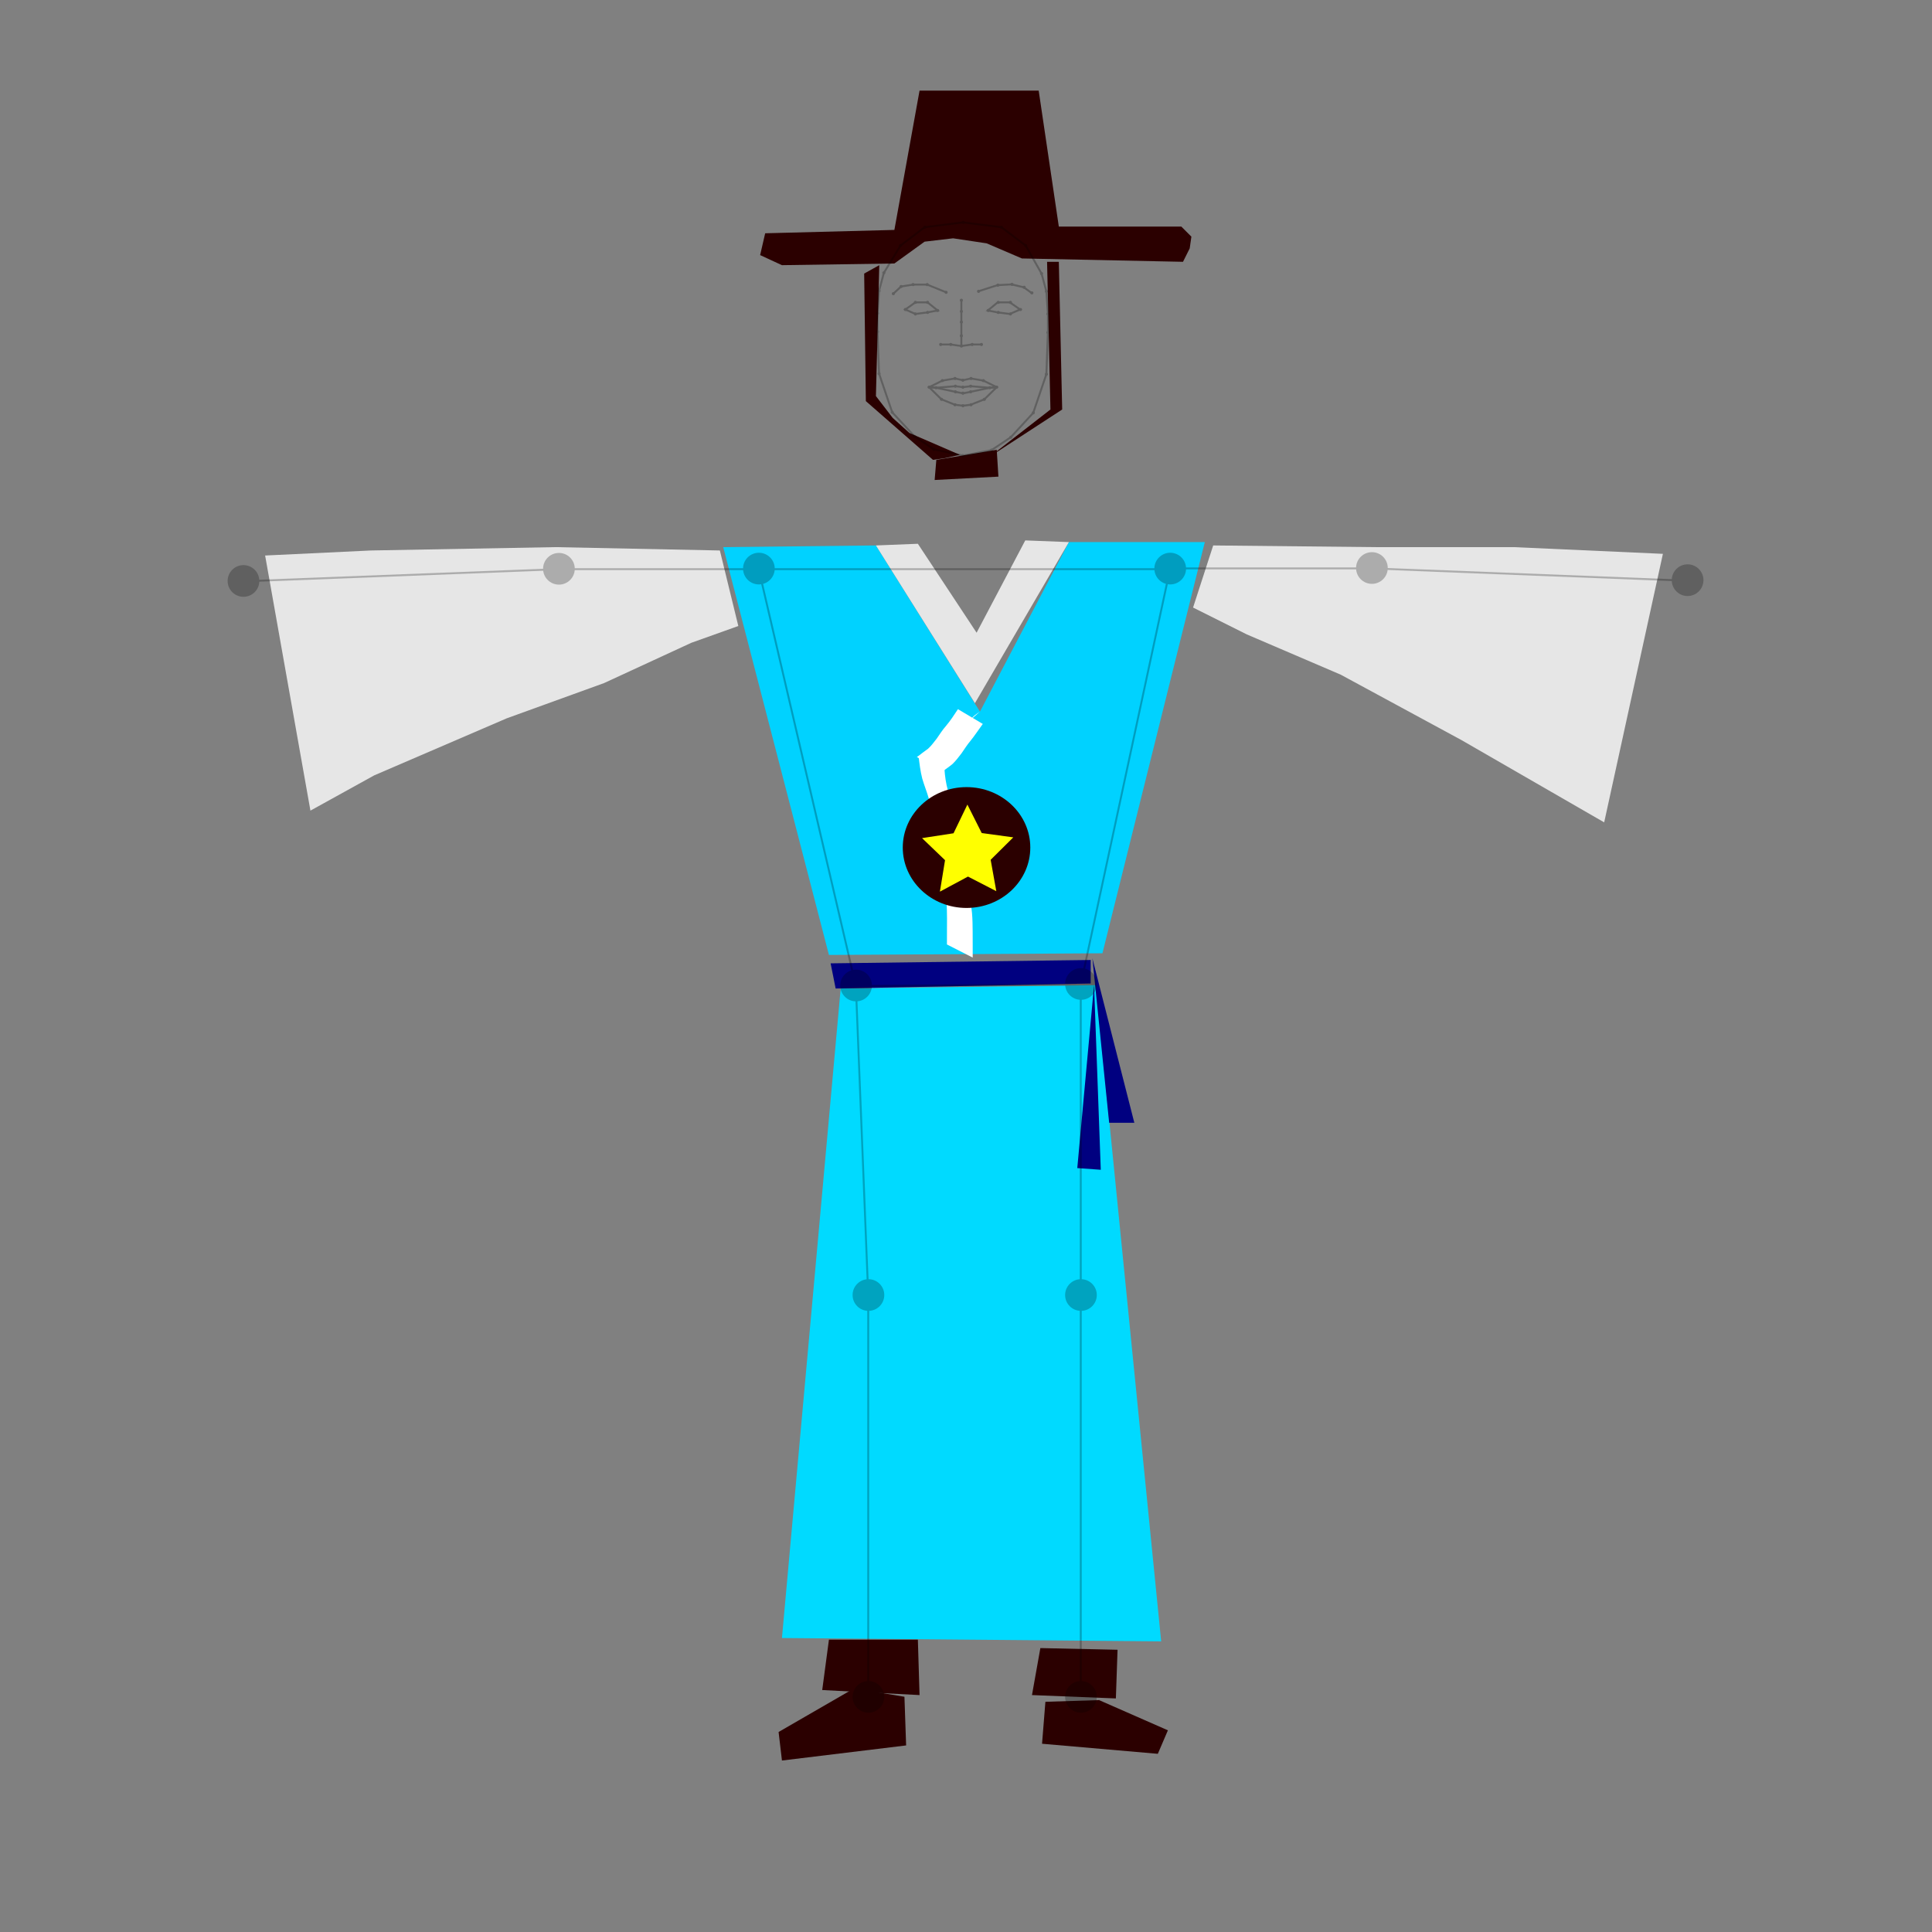 <?xml version="1.0" encoding="UTF-8" standalone="no"?>
<!-- Generator: Adobe Illustrator 24.0.1, SVG Export Plug-In . SVG Version: 6.00 Build 0)  -->

<svg
   version="1.1"
   id="Layer_1"
   x="0px"
   y="0px"
   width="1000px"
   height="1000px"
   viewBox="0 0 1000 1000"
   style="enable-background:new 0 0 1000 1000;"
   xml:space="preserve"
   sodipodi:docname="initEdit.svg"
   inkscape:version="1.2.1 (9c6d41e410, 2022-07-14)"
   xmlns:inkscape="http://www.inkscape.org/namespaces/inkscape"
   xmlns:sodipodi="http://sodipodi.sourceforge.net/DTD/sodipodi-0.dtd"
   xmlns="http://www.w3.org/2000/svg"
   xmlns:svg="http://www.w3.org/2000/svg"><rect x="0" y="0" width="1000" height="1000" fill="#808080" stroke="none"/><defs
   id="defs993" /><sodipodi:namedview
   id="namedview991"
   pagecolor="#ffffff"
   bordercolor="#000000"
   borderopacity="0.25"
   inkscape:showpageshadow="2"
   inkscape:pageopacity="0.0"
   inkscape:pagecheckerboard="0"
   inkscape:deskcolor="#d1d1d1"
   showgrid="false"
   inkscape:zoom="1.1511698"
   inkscape:cx="358.76549"
   inkscape:cy="277.54376"
   inkscape:window-width="1920"
   inkscape:window-height="1001"
   inkscape:window-x="-9"
   inkscape:window-y="-9"
   inkscape:window-maximized="1"
   inkscape:current-layer="illustration"
   showguides="true" />
<g
   id="illustration"
   style="display:inline;fill:#000000"
   transform="matrix(1.052,0,0,1,-14.232,0)">
	
	
	
	
	
	
	
	
	
	
	
	
	
	
	
	
	
	
	
	
	
	
	
	
	
	
	
	
	
	
	
<path
   style="fill:#00d2ff;stroke-width:0.975;fill-opacity:1"
   d="m 444.492,282.322 -75.13,0.869 52.013,211.09 134.574,-0.869 50.362,-212.827 h -66.874 l -43.757,87.737 z"
   id="path20093" /><path
   style="fill:#00daff;fill-opacity:1;stroke-width:0.975"
   d="m 427.154,511.653 -28.896,336.18 186.587,1.737 -32.199,-339.654 z"
   id="path20095"
   sodipodi:nodetypes="ccccc" /><path
   style="fill:#e6e6e6;stroke-width:0.975"
   d="m 465.132,281.453 -20.64,0.869 48.711,81.656 46.234,-83.393 -21.466,-0.869 -23.943,47.777 z"
   id="path20097" /><path
   style="fill:#000080;fill-opacity:1;stroke-width:0.975"
   d="m 422.201,498.623 127.969,-1.737 10e-6,12.162 -125.492,2.606 z"
   id="path20633"
   sodipodi:nodetypes="ccccc" /><path
   style="fill:#000080;fill-opacity:1;stroke-width:0.975"
   d="m 550.995,496.017 20.64,85.131 h -12.384 z"
   id="path20635" /><path
   style="fill:#000080;fill-opacity:1;stroke-width:0.975"
   d="m 551.821,509.916 3.302,95.555 -11.558,-0.869 z"
   id="path20691" /><path
   style="fill:#e6e6e6;fill-opacity:1;stroke-width:0.975"
   d="m 367.711,284.928 -80.909,-1.737 -90.817,1.737 -52.013,2.606 22.291,132.04 31.373,-18.242 65.223,-29.535 47.885,-18.242 42.931,-20.848 23.117,-8.687 z"
   id="path20693" /><path
   style="fill:#e6e6e6;fill-opacity:1;stroke-width:0.975"
   d="m 610.439,282.322 79.258,0.869 h 68.525 l 73.479,3.475 -28.896,138.989 -70.176,-42.565 -59.444,-33.879 -46.234,-20.848 -26.419,-13.899 z"
   id="path20695"
   sodipodi:nodetypes="cccccccccc" /><path
   style="fill:#ffffff;fill-opacity:1;stroke-width:0.975"
   d="m 495.68,368.321 c -1.101,0.869 -2.329,1.582 -3.302,2.606 -0.973,1.024 -1.714,2.27 -2.477,3.475 -0.305,0.482 0.389,1.328 0,1.737 -0.195,0.205 -0.631,-0.205 -0.826,0 -0.506,0.532 -0.703,2.273 -1.651,2.606 -0.522,0.183 -1.193,-0.321 -1.651,0 -1.335,0.937 -1.342,3.15 -2.477,4.343 -0.195,0.205 -0.579,-0.13 -0.826,0 -1.651,0.869 -2.477,3.475 -4.128,4.343 -0.246,0.13 -0.631,-0.205 -0.826,0 -0.435,0.458 -0.314,1.378 -0.826,1.737 -0.535,0.375 -2.723,0.259 -3.302,0.869 -0.195,0.205 0.195,0.664 0,0.869 -0.007,0.007 -4.683,2.606 -4.954,2.606"
   id="path20760" /><path
   style="fill:#ffffff;fill-opacity:1;stroke-width:0.975"
   id="path20811"
   d="m 465.471,391.223 c 0.431,3.963 0.873,7.917 1.82,11.783 0.934,3.408 2.23,6.691 3.161,10.1 0.521,3.41 1.399,6.73 2.188,10.076 0.956,3.686 1.777,7.388 2.275,11.174 0.364,3.387 0.736,6.774 1.124,10.158 0.513,3.92 0.99,7.847 1.533,11.762 0.55,3.267 1.222,6.495 1.57,9.796 0.268,3.07 0.316,6.156 0.331,9.237 0.005,2.436 -0.011,4.872 -0.027,7.308 0.004,2.077 -0.007,4.154 -0.012,6.231 0,0 12.677,6.797 12.677,6.797 v 0 c -0.005,-2.079 -0.013,-4.157 -0.002,-6.236 -0.006,-2.449 -0.007,-4.899 -0.019,-7.348 -0.026,-3.13 -0.05,-6.263 -0.313,-9.383 -0.289,-3.335 -0.857,-6.603 -1.538,-9.872 -0.626,-3.887 -1.06,-7.814 -1.564,-11.719 -0.391,-3.388 -0.718,-6.784 -1.112,-10.171 -0.465,-3.829 -1.226,-7.587 -2.202,-11.307 -0.74,-3.359 -1.82,-6.635 -2.129,-10.09 -0.824,-3.471 -2.264,-6.731 -3.251,-10.152 -1.027,-3.744 -1.539,-7.601 -1.782,-11.488 0,0 -12.729,-6.657 -12.729,-6.657 z" /><path
   style="fill:#ffffff;fill-opacity:1;stroke-width:0.975"
   id="path20813"
   d="m 484.847,367.073 c -1.882,3.013 -3.759,6.045 -5.983,8.794 -1.689,1.999 -3.02,4.284 -4.475,6.466 -1.365,1.807 -2.648,3.722 -4.297,5.256 -1.612,1.24 -3.221,2.459 -4.79,3.764 -0.223,0.147 -0.447,0.294 -0.67,0.441 0,0 11.996,8.069 11.996,8.069 v 0 c 0.242,-0.184 0.484,-0.368 0.726,-0.553 1.564,-1.355 3.28,-2.476 4.816,-3.864 1.659,-1.676 3.052,-3.618 4.445,-5.539 1.421,-2.154 2.74,-4.389 4.354,-6.395 2.184,-2.821 4.049,-5.884 6.104,-8.806 0,0 -12.225,-7.633 -12.225,-7.633 z" /><path
   style="fill:#2b0000;fill-opacity:1;stroke-width:0.975"
   d="m 421.375,848.702 h 43.757 l 0.826,28.666 -47.885,-2.606 z"
   id="path20873" /><path
   style="fill:#2b0000;fill-opacity:1;stroke-width:0.975"
   d="m 525.401,853.045 37.978,0.869 -0.826,25.192 -41.28,-1.737 z"
   id="path20929" /><path
   style="fill:#2b0000;fill-opacity:1;stroke-width:0.975"
   d="m 458.527,878.237 0.826,25.192 -61.095,7.818 -1.651,-14.768 37.152,-22.586 z"
   id="path20931" /><path
   style="fill:#2b0000;fill-opacity:1;stroke-width:0.975"
   d="m 554.298,879.974 33.85,15.636 -4.954,12.162 -56.967,-5.212 1.651,-21.717 z"
   id="path20933" /><path
   style="fill:#2b0000;fill-opacity:1;stroke-width:0.975"
   d="m 453.574,136.383 -55.316,0.869 -10.733,-5.212 2.477,-11.293 63.572,-1.737 12.384,-72.101 h 58.618 l 9.907,70.363 h 60.269 l 4.954,5.212 -0.826,6.081 -3.302,6.949 -79.258,-1.737 -17.338,-7.818 -16.512,-2.606 -14.035,1.737 z"
   id="path20935" /><path
   style="fill:#2b0000;fill-opacity:1;stroke-width:0.975"
   d="m 446.143,137.252 -1.651,67.757 8.256,11.293 8.256,7.818 24.768,11.293 -7.43,1.737 -5.779,0.869 -33.024,-30.404 -0.826,-66.02 z"
   id="path20937" /><path
   style="fill:#2b0000;fill-opacity:1;stroke-width:0.975"
   d="m 534.483,135.514 1.651,76.444 -35.501,24.323 29.722,-24.323 -1.651,-76.444 z"
   id="path20939" /><path
   style="fill:#2b0000;fill-opacity:1;stroke-width:0.975"
   d="m 474.214,238.019 -0.826,10.424 31.373,-1.737 -0.826,-13.899 z"
   id="path20941" /><ellipse
   style="fill:#2b0000;fill-opacity:1;stroke-width:0.975"
   id="path21055"
   cx="489.075"
   cy="438.684"
   rx="31.373"
   ry="31.273" /><path
   sodipodi:type="star"
   style="fill:#ffff00;fill-opacity:1;stroke-width:0.975"
   id="path21169"
   inkscape:flatsided="false"
   sodipodi:sides="5"
   sodipodi:cx="501.22928"
   sodipodi:cy="441.29026"
   sodipodi:r1="24.8449"
   sodipodi:r2="12.42245"
   sodipodi:arg1="0.93428811"
   sodipodi:arg2="1.5626066"
   inkscape:rounded="0"
   inkscape:randomized="0"
   d="m 515.997,461.27 -14.666,-7.558 -14.54,7.797 2.656,-16.283 -11.908,-11.419 16.307,-2.506 7.18,-14.854 7.423,14.735 16.346,2.239 -11.72,11.613 z"
   transform="matrix(0.95,0,0,1,13.526,0)"
   inkscape:transform-center-x="0.062875944"
   inkscape:transform-center-y="-2.3125991" /></g><g
   id="skeleton_1_"
   style="opacity:0.25"
   sodipodi:insensitive="true">
	<circle
   id="rightShoulder"
   cx="392.8"
   cy="294.3"
   r="8.2" />
	<circle
   id="rightElbow"
   cx="289.3"
   cy="294.4"
   r="8.2" />
	
		<circle
   id="rightWrist"
   transform="matrix(0.995,-0.099,0.099,0.995,-29.027,13.87)"
   cx="125.9"
   cy="300.8"
   r="8.2" />
	<circle
   id="rightHip"
   cx="443.1"
   cy="510.1"
   r="8.2" />
	<circle
   id="rightKnee"
   cx="449.5"
   cy="670.3"
   r="8.2" />
	<circle
   id="rightAnkle"
   cx="449.5"
   cy="878.3"
   r="8.2" />
	<circle
   id="leftShoulder"
   cx="605.7"
   cy="294.3"
   r="8.2" />
	<circle
   id="leftElbow"
   cx="710.1"
   cy="294"
   r="8.2" />
	<circle
   id="leftWrist"
   cx="873.5"
   cy="300.3"
   r="8.2" />
	<circle
   id="leftHip"
   cx="559.5"
   cy="509.3"
   r="8.2" />
	<circle
   id="leftKnee"
   cx="559.5"
   cy="670.3"
   r="8.2" />
	<circle
   id="leftAnkle"
   cx="559.5"
   cy="878.3"
   r="8.2" />
	<polygon
   style="fill:none;stroke:#000000;stroke-miterlimit:10"
   points="443,510.4 559.4,509.6 605.6,294.6 392.7,294.6 "
   id="polygon886" />
	<polyline
   style="fill:none;stroke:#000000;stroke-miterlimit:10"
   points="391.7,294.6 289,294.6 125.7,300.9  "
   id="polyline888" />
	<polyline
   style="fill:none;stroke:#000000;stroke-miterlimit:10"
   points="607.1,294.2 710.3,294.2 873.6,300.6  "
   id="polyline890" />
	<polyline
   style="fill:none;stroke:#000000;stroke-miterlimit:10"
   points="443,510.4 449.4,670.6 449.4,878.6  "
   id="polyline892" />
	<polyline
   style="fill:none;stroke:#000000;stroke-miterlimit:10"
   points="559.4,509.6 559.4,670.6 559.4,878.6  "
   id="polyline894" />
	<circle
   id="rightEye0"
   cx="468.6"
   cy="160.2"
   r="0.8" />
	<circle
   id="rightBrow1"
   cx="466.4"
   cy="148.3"
   r="0.8" />
	<circle
   id="rightBrow4"
   cx="489.7"
   cy="151.3"
   r="0.8" />
	<circle
   id="nose1"
   cx="497.6"
   cy="161.2"
   r="0.8" />
	<circle
   id="rightBrow3"
   cx="479.9"
   cy="147.3"
   r="0.8" />
	<circle
   id="rightEye1"
   cx="473.8"
   cy="156.5"
   r="0.8" />
	<circle
   id="rightBrow0"
   cx="462.4"
   cy="152"
   r="0.8" />
	<circle
   id="rightBrow2"
   cx="472.6"
   cy="147.3"
   r="0.8" />
	<circle
   id="rightEye5"
   cx="473.8"
   cy="162.5"
   r="0.8" />
	<circle
   id="rightEye2"
   cx="480.1"
   cy="156.5"
   r="0.8" />
	<circle
   id="rightEye3"
   cx="485.3"
   cy="160.7"
   r="0.8" />
	<circle
   id="nose0"
   cx="497.6"
   cy="155.4"
   r="0.8" />
	<circle
   id="nose3"
   cx="497.6"
   cy="173.8"
   r="0.8" />
	<circle
   id="rightNose0"
   cx="486.9"
   cy="178.3"
   r="0.8" />
	<circle
   id="rightMouthCorner"
   cx="480.9"
   cy="200.4"
   r="0.8" />
	<circle
   id="rightNose1"
   cx="492.1"
   cy="178.3"
   r="0.8" />
	<circle
   id="rightUpperLipTop0"
   cx="487.8"
   cy="197"
   r="0.8" />
	<circle
   id="nose2"
   cx="497.6"
   cy="166.7"
   r="0.8" />
	<circle
   id="nose4"
   cx="497.6"
   cy="179.1"
   r="0.8" />
	<circle
   id="upperLipTopMid"
   cx="498.4"
   cy="196.8"
   r="0.8" />
	<circle
   id="rightUpperLipTop1"
   cx="494.3"
   cy="195.9"
   r="0.8" />
	<path
   id="rightMiddleLip"
   d="m 484.5,199.9 c 0.4,0 0.8,0.4 0.8,0.8 0,0.4 -0.4,0.8 -0.8,0.8 -0.4,0 -0.8,-0.4 -0.8,-0.8 0,-0.4 0.4,-0.8 0.8,-0.8 z" />
	<circle
   id="lowerLipBottomMid"
   cx="498.4"
   cy="210"
   r="0.8" />
	<circle
   id="upperLipBottomMid"
   cx="498.4"
   cy="200.4"
   r="0.8" />
	<circle
   id="lowerLipTopMid"
   cx="498.4"
   cy="203.5"
   r="0.8" />
	<circle
   id="rightUpperLipBottom1"
   cx="494.5"
   cy="199.9"
   r="0.8" />
	<circle
   id="rightLowerLipTop0"
   cx="494.5"
   cy="202.8"
   r="0.8" />
	<circle
   id="rightLowerLipBottom1"
   cx="494.3"
   cy="209.5"
   r="0.8" />
	<circle
   id="rightLowerLipBottom0"
   cx="487.3"
   cy="206.7"
   r="0.8" />
	<circle
   id="rightEye4"
   cx="480.1"
   cy="161.7"
   r="0.8" />
	<circle
   id="jawMid"
   cx="498.4"
   cy="235.8"
   r="0.8" />
	<circle
   id="rightJaw7"
   cx="483.4"
   cy="232.6"
   r="0.8" />
	<circle
   id="rightJaw6"
   cx="473.4"
   cy="225.9"
   r="0.8" />
	<circle
   id="rightJaw5"
   cx="461.8"
   cy="213.4"
   r="0.8" />
	<circle
   id="rightJaw4"
   cx="455"
   cy="193.4"
   r="0.8" />
	<circle
   id="rightJaw3"
   cx="454.2"
   cy="171.7"
   r="0.8" />
	<circle
   id="rightJaw2"
   cx="454.2"
   cy="162.2"
   r="0.8" />
	<circle
   id="rightJaw1"
   cx="455"
   cy="150.5"
   r="0.8" />
	<circle
   id="rightJaw0"
   cx="457.5"
   cy="141.2"
   r="0.8" />
	<circle
   id="topMid"
   cx="498.6"
   cy="115.1"
   r="0.8" />
	<circle
   id="leftTop0"
   cx="518.3"
   cy="117.6"
   r="0.8" />
	<circle
   id="leftTop1"
   cx="530.9"
   cy="127.1"
   r="0.8" />
	<circle
   id="leftEye0"
   cx="528.2"
   cy="160.2"
   r="0.8" />
	<circle
   id="leftBrow1"
   cx="530.1"
   cy="148.7"
   r="0.8" />
	<circle
   id="leftBrow4"
   cx="506.5"
   cy="150.8"
   r="0.8" />
	<circle
   id="leftBrow3"
   cx="516.5"
   cy="147.6"
   r="0.8" />
	<circle
   id="leftEye1"
   cx="523"
   cy="156.5"
   r="0.8" />
	<circle
   id="leftBrow0"
   cx="534.1"
   cy="151.6"
   r="0.8" />
	<circle
   id="leftBrow2"
   cx="523.8"
   cy="147.2"
   r="0.8" />
	<circle
   id="leftEye5"
   cx="523"
   cy="162.5"
   r="0.8" />
	<circle
   id="leftEye2"
   cx="516.7"
   cy="156.5"
   r="0.8" />
	<circle
   id="leftEye3"
   cx="511.5"
   cy="160.7"
   r="0.8" />
	<circle
   id="leftNose0"
   cx="508"
   cy="178.3"
   r="0.8" />
	<circle
   id="leftMouthCorner"
   cx="515.9"
   cy="200.4"
   r="0.8" />
	<circle
   id="leftNose1"
   cx="503.2"
   cy="178.3"
   r="0.8" />
	<circle
   id="leftUpperLipTop0"
   cx="509"
   cy="197"
   r="0.8" />
	<circle
   id="leftUpperLipTop1"
   cx="502.6"
   cy="195.9"
   r="0.8" />
	<path
   id="leftMiddleLip"
   d="m 512.3,199.9 c 0.4,0 0.8,0.4 0.8,0.8 0,0.4 -0.4,0.8 -0.8,0.8 -0.4,0 -0.8,-0.4 -0.8,-0.8 0,-0.4 0.4,-0.8 0.8,-0.8 z" />
	<circle
   id="leftUpperLipBottom1"
   cx="502.4"
   cy="199.9"
   r="0.8" />
	<circle
   id="leftLowerLipTop0"
   cx="502.4"
   cy="202.8"
   r="0.8" />
	<circle
   id="leftLowerLipBottom1"
   cx="502.6"
   cy="209.5"
   r="0.8" />
	<circle
   id="leftLowerLipBottom0"
   cx="509.5"
   cy="206.7"
   r="0.8" />
	<circle
   id="leftEye4"
   cx="516.7"
   cy="161.7"
   r="0.8" />
	<circle
   id="leftJaw7"
   cx="513.2"
   cy="233"
   r="0.8" />
	<circle
   id="leftJaw6"
   cx="523.2"
   cy="226.3"
   r="0.8" />
	<circle
   id="leftJaw5"
   cx="534.8"
   cy="213.7"
   r="0.8" />
	<circle
   id="leftJaw4"
   cx="541.6"
   cy="193.7"
   r="0.8" />
	<circle
   id="leftJaw3"
   cx="542.4"
   cy="172.1"
   r="0.8" />
	<circle
   id="leftJaw2"
   cx="542.4"
   cy="162.5"
   r="0.8" />
	<circle
   id="leftJaw1"
   cx="541.6"
   cy="150.8"
   r="0.8" />
	<circle
   id="leftJaw0"
   cx="539.1"
   cy="141.6"
   r="0.8" />
	<polyline
   style="fill:none;stroke:#000000;stroke-miterlimit:10"
   points="498.4,115.1 478.6,117.6 466.1,127.1 457.5,141.2    455,150.5 454.2,162.2 454.2,171.7 455,193.4 461.8,213.4 473.4,225.9 483.4,232.6 498.4,235.8 513.2,233 523.2,226.3 534.8,213.7    541.6,193.7 542.4,172.1 542.4,162.5 541.6,150.8 539.1,141.6 530.9,127.1 518.3,117.6 498.4,115.1  "
   id="polyline967" />
	<polyline
   style="fill:none;stroke:#000000;stroke-miterlimit:10"
   points="462.4,152 466.4,148.3 472.6,147.3 479.9,147.3    489.7,151.3  "
   id="polyline969" />
	<polygon
   style="fill:none;stroke:#000000;stroke-miterlimit:10"
   points="473.8,162.5 468.6,160.2 473.8,156.5 480.1,156.5 485.3,160.7 480.1,161.7 "
   id="polygon971" />
	<polyline
   style="fill:none;stroke:#000000;stroke-miterlimit:10"
   points="486.9,178.3 492.1,178.3 497.6,179.1 497.6,173.8    497.6,166.7 497.6,161.2 497.6,155.4  "
   id="polyline973" />
	<polyline
   style="fill:none;stroke:#000000;stroke-miterlimit:10"
   points="533.9,151.6 529.9,148.7 523.6,147.2 516.3,147.6    506.3,150.8  "
   id="polyline975" />
	<polygon
   style="fill:none;stroke:#000000;stroke-miterlimit:10"
   points="522.7,162.5 528,160.2 522.7,156.5 516.4,156.5 511.3,160.7 516.4,161.7 "
   id="polygon977" />
	<polyline
   style="fill:none;stroke:#000000;stroke-miterlimit:10"
   points="508,178.3 503,178.3 497.6,179.1  "
   id="polyline979" />
	<polygon
   style="fill:none;stroke:#000000;stroke-miterlimit:10"
   points="509,197 515.9,200.4 509.5,206.7 502.4,209.5 498.4,210 494.3,209.5 487.3,206.7 480.9,200.4 487.8,197 494.3,195.9 498.4,196.8 502.6,195.9 "
   id="polygon981" />
	<polyline
   style="fill:none;stroke:#000000;stroke-miterlimit:10"
   points="480.9,200.4 484.5,200.7 494.5,199.9 498.4,200.4    502.4,199.9 512.3,200.7 515.9,200.4  "
   id="polyline983" />
	<polyline
   style="fill:none;stroke:#000000;stroke-miterlimit:10"
   points="480.9,200.4 484.5,200.7 494.5,202.8 498.4,203.6    502.4,202.8 512.3,200.7 515.9,200.4  "
   id="polyline985" />
	<circle
   id="rightTop0"
   cx="478.7"
   cy="117.6"
   r="0.8" />
	<circle
   id="rightTop1"
   cx="466.1"
   cy="127.1"
   r="0.8" />
</g>

</svg>
